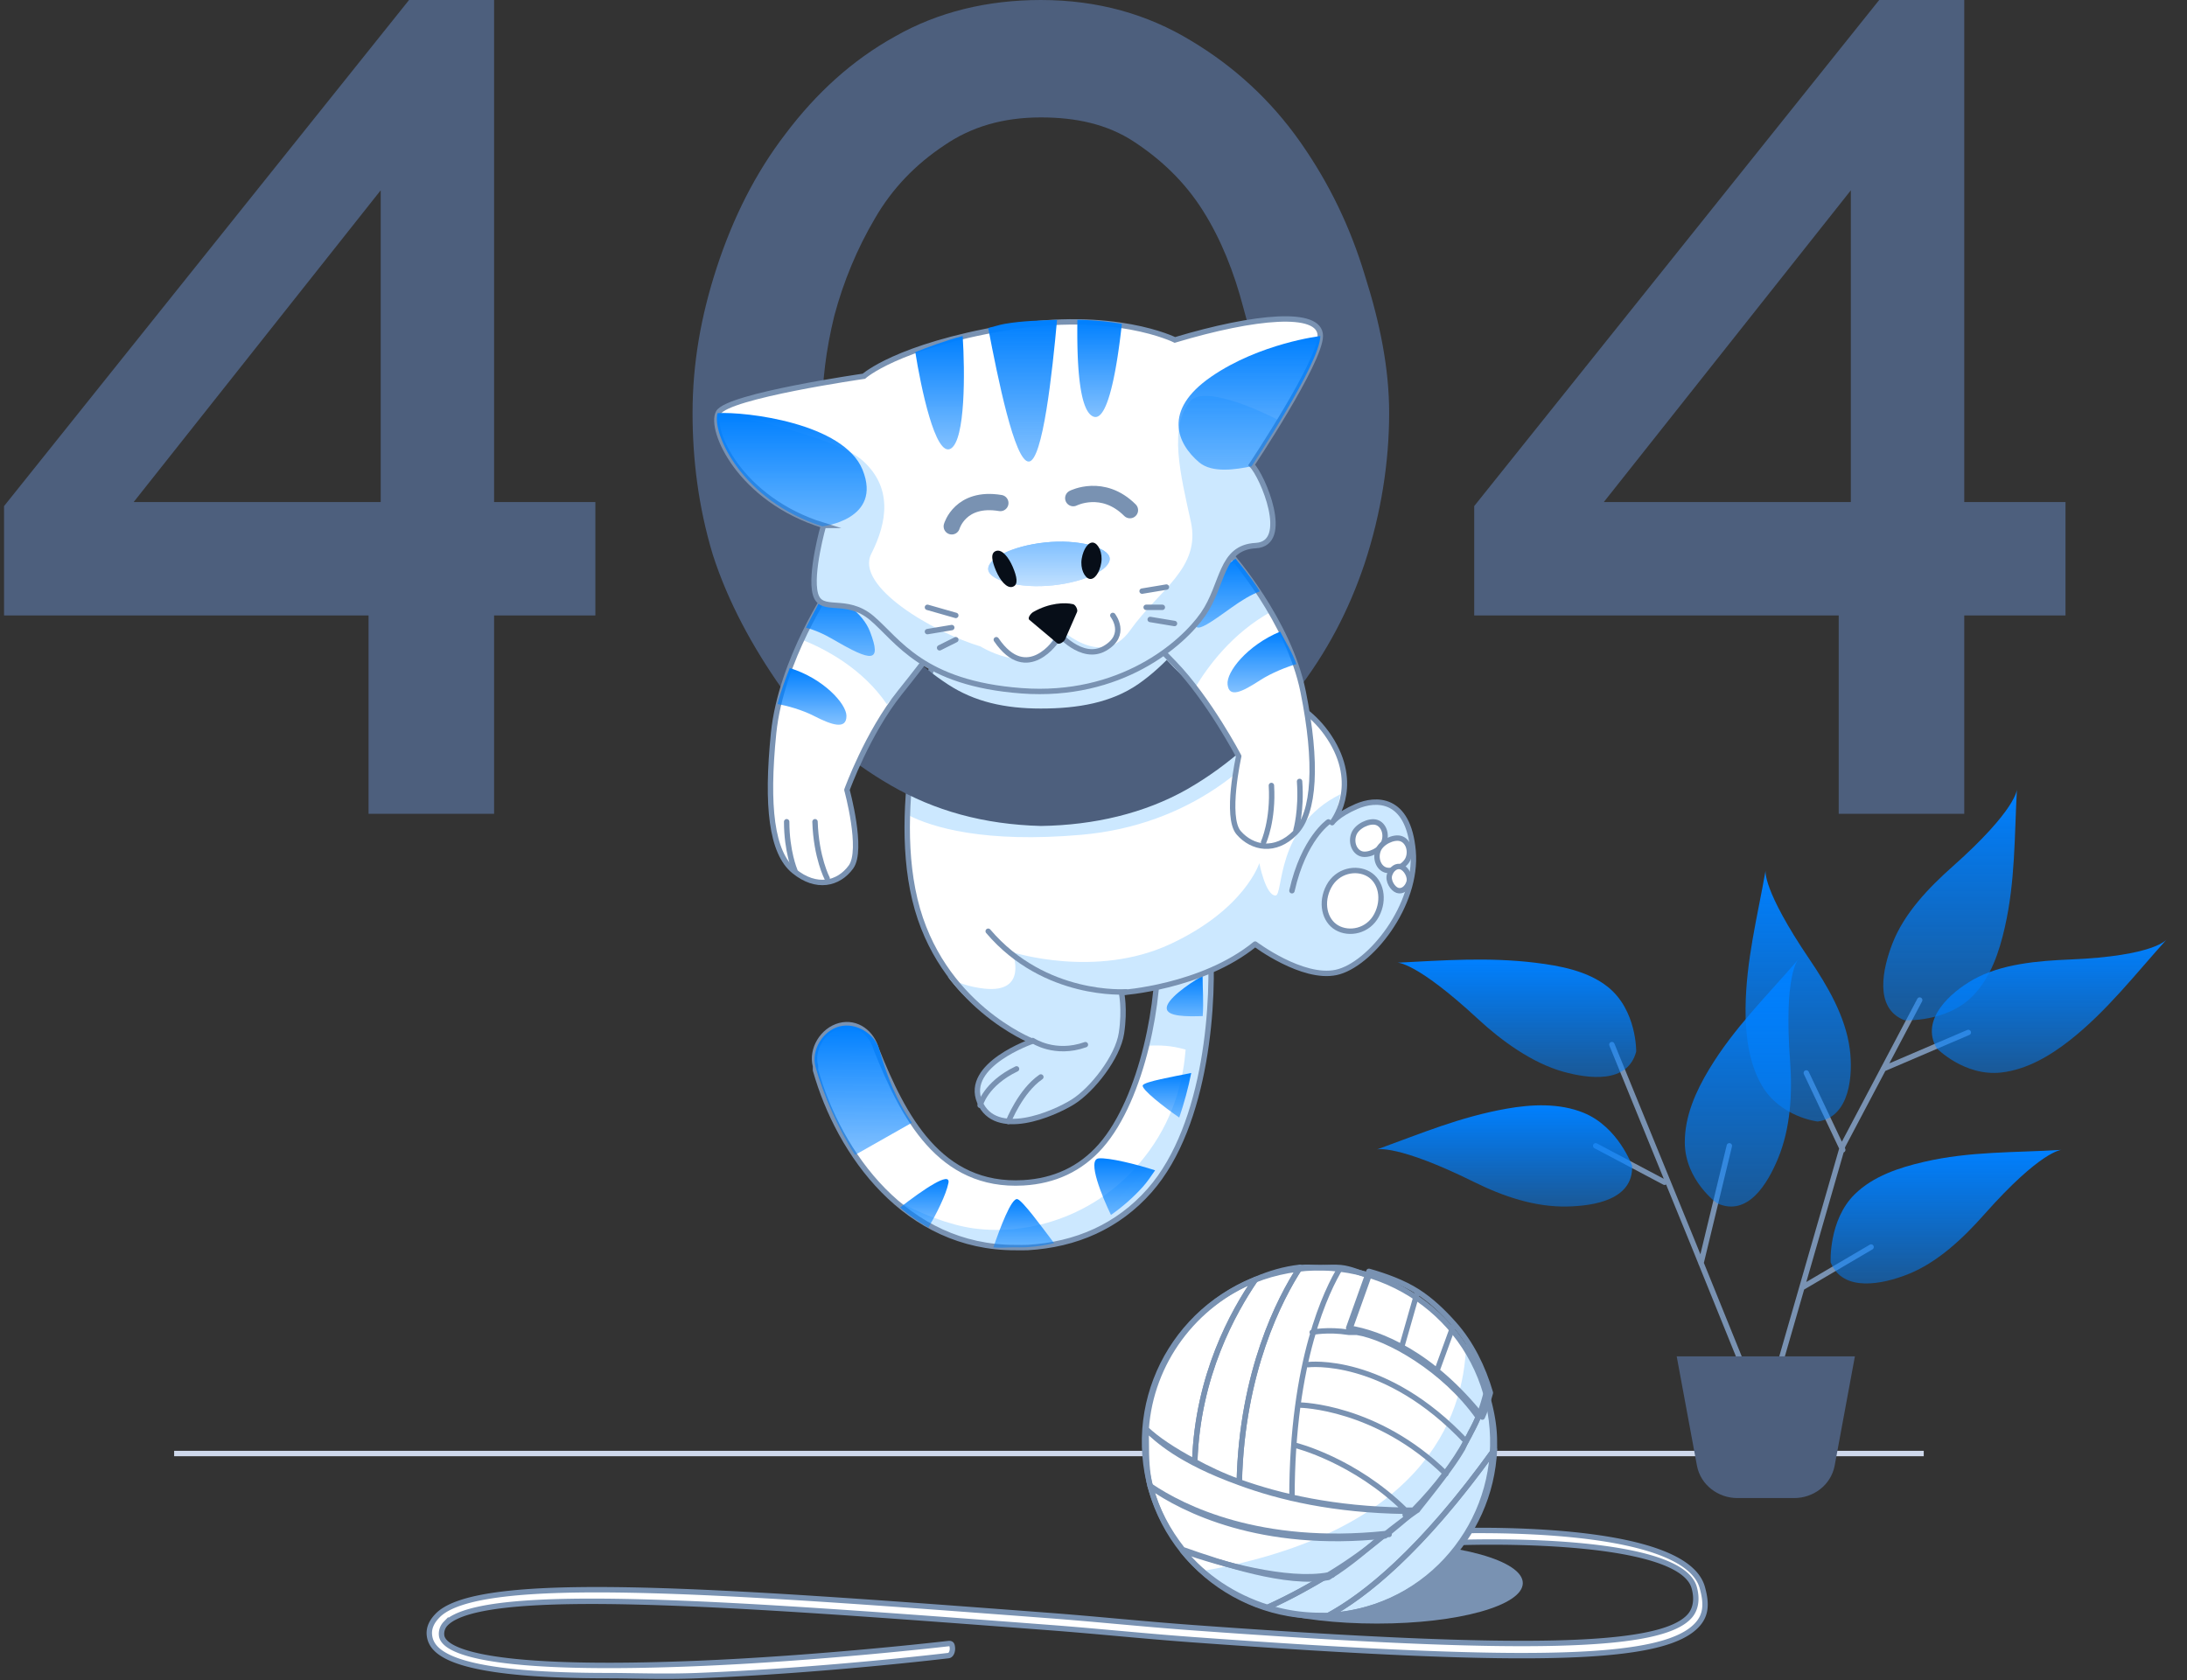 <?xml version="1.0" encoding="UTF-8"?>
<svg xmlns="http://www.w3.org/2000/svg" width="540" height="415" fill="none">
  <rect width="100%" height="100%" fill="#333333" stroke="none"/>
  <style>
  @keyframes a-1 {
    0%,100% {
      d: path("M452.012 311.78s-.555-10.483 5.998-16.866c4.547-4.431 10.854-6.511 16.997-7.938 11.427-2.665 22.348-2.251 33.993-2.976 0 0-5.066.162-18.996 15.874-5.127 5.787-11.487 11.924-18.996 14.882-6.034 2.373-15.949 4.588-18.996-2.976Z");
    }
    50% {
      d: path("M455.965 310.314s1.37-10.408 8.98-15.486c5.28-3.525 11.861-4.418 18.161-4.698 11.721-.532 22.383 1.87 33.964 3.286 0 0-5.01-.767-21.577 12.135-6.098 4.753-13.472 9.625-21.395 11.161-6.366 1.23-16.519 1.596-18.133-6.398Z");
    }
  }
  @keyframes a-2 {
    0%,100% {
      d: path("M478.209 258.915s6.855 7.014 15.942 5.981c6.315-.724 12.061-4.138 16.937-7.975 9.087-7.15 16.241-16.405 23.912-24.921 0 0-2.872 4.117-23.912 4.984-7.742.321-16.978 1.053-23.912 4.985-5.566 3.159-13.153 9.843-8.967 16.946Z");
    }
    50% {
      d: path("M480.141 259.948s7.809 5.934 16.646 3.58c6.141-1.642 11.324-5.861 15.586-10.371 7.94-8.405 13.66-18.608 20.001-28.157 0 0-2.238 4.494-22.923 8.435-7.612 1.452-16.641 3.53-22.923 8.435-5.043 3.942-11.569 11.666-6.387 18.078Z");
    }
  }
  @keyframes a-3 {
    0%,100% {
      d: path("M470.254 251.987s10.442.584 16.846-5.999c4.45-4.573 6.542-10.871 7.927-16.996C497.608 217.584 497.384 206.6 498 195c0 0-.089 4.976-15.855 18.996-5.812 5.162-11.952 11.498-14.864 18.995-2.344 6.029-4.721 16.047 2.973 18.996Z");
    }
    50% {
      d: path("M472.539 252.383s10.348-1.515 15.307-9.245c3.447-5.37 4.237-11.959 4.37-18.238.248-11.693-2.166-22.411-3.882-33.9 0 0 .908 4.894-11.738 21.781-4.662 6.22-9.412 13.656-10.767 21.584-1.091 6.376-1.418 16.667 6.71 18.018Z");
    }
  }
  @keyframes a-4 {
    0%,100% {
      d: path("M448.81 277s-9.251-1.039-13.849-9c-3.197-5.533-4.027-12.694-3.957-19 .116-11.743 2.919-22.535 4.946-34 0 0-.945 4.543 10.881 22 4.355 6.427 8.815 13.978 9.892 22 .869 6.439.067 16.949-7.913 18Z");
    }
    50% {
      d: path("M445.575 274.066s-8.961-2.523-12.209-11.124c-2.259-5.978-1.918-13.178-.828-19.39 2.016-11.569 6.529-21.765 10.386-32.75 0 0-1.668 4.329 7.175 23.471 3.257 7.048 6.435 15.221 6.199 23.312-.185 6.494-2.678 16.736-10.723 16.481Z");
    }
  }
  @keyframes a-5 {
    0%,100% {
      d: path("M424 297.214s-7.964-5.67-8-15.054c-.024-6.516 2.731-12.633 6-18.064 6.084-10.116 14.371-18.261 22-27.096 0 0-3.605 3.551-2 25.089.587 7.932.126 16.556-3 24.086-2.515 6.052-7.383 14.443-15 11.039Z");
    }
    50% {
      d: path("M425.142 294.741s-8.813-4.23-10.448-13.47c-1.133-6.417.538-12.915 2.835-18.823 4.271-11.005 11.05-20.442 17.062-30.448 0 0-2.947 4.113 2.303 25.063 1.93 7.716 2.945 16.293 1.148 24.245-1.447 6.392-4.815 15.49-12.9 13.433Z");
    }
  }
  @keyframes a-6 {
    0%,100% {
      d: path("M404 259.714s.172-10.217-7-15.957c-4.989-3.982-11.819-5.23-18-5.984-11.516-1.399-22.496-.586-34 0 0 0 4.486-.41 20 13.963 5.716 5.297 13.291 10.812 21 12.965 6.193 1.721 15.899 3.036 18-4.987Z");
    }
    50% {
      d: path("M402.85 260.767s2.535-9.899-3.111-17.144c-3.93-5.029-10.285-7.827-16.124-9.992-10.878-4.03-21.748-5.783-33.074-7.879 0 0 4.459.641 16.22 18.217 4.333 6.477 10.423 13.598 17.424 17.478 5.626 3.11 14.763 6.639 18.665-.68Z");
    }
  }
  @keyframes a-7 {
    0%,100% {
      d: path("M402.993 287.925s-3.423-9.61-11.998-13.087c-5.957-2.427-12.825-2.105-18.998-1.007-11.506 2.037-21.08 6.103-31.997 10.067 0 0 4.89-1.4 23.997 8.053 7.038 3.489 14.939 6.223 22.998 6.04 6.461-.146 16.299-1.601 15.998-10.066Z");
    }
    50% {
      d: path("M400.737 282.539s-5.51-8.586-14.65-10.031c-6.351-1.017-12.968.852-18.733 3.319-10.745 4.588-19.151 10.715-28.887 17.047 0 0 4.445-2.471 25.197 2.413 7.645 1.805 15.96 2.68 23.768.678 6.26-1.605 15.513-5.248 13.305-13.426Z");
    }
  }
  @keyframes a-8 {
    0%,100% {
      d: path("M250.748 308.133c-26.984.09-43.562-23.117-49.386-43.814l-.004-1c-1.116-4.158 1.771-8.915 5.996-10.015 4.226-1.087 7.948 1.808 9.064 5.967l1.009.996c4.438 15.753 16.185 32.969 35.277 31.867 7.62-.442 14.077-3.401 19.063-9.059 10.441-11.854 14.987-37.05 13.901-50.022-.29-3.434 2.518-6.731 6.006-7.017 3.513-.286 6.764 2.54 7.055 5.974 1.211 14.427-.49 45.692-14.867 62.02-7.81 8.863-18.179 13.398-30.1 14.093-.884.051-2.154.007-3.014.01Z");
    }
    50% {
      d: path("M268.298 316.216c-26.321 5.945-47.541-13.109-57.72-32.048l-.22-.975c-1.993-3.818-.207-9.088 3.679-11.078 3.888-1.979 8.15.039 10.143 3.856l1.2.754c7.753 14.413 22.956 28.668 41.354 23.448 7.342-2.086 13.004-6.376 16.642-12.981 7.619-13.838 6.586-39.42 2.71-51.848-1.029-3.289.996-7.116 4.34-8.153 3.367-1.042 7.154 1.011 8.182 4.3 4.315 13.82 9.442 44.709-1.047 63.768-5.7 10.348-14.837 17.025-26.323 20.292-.852.242-2.101.475-2.94.665Z");
    }
  }
  @keyframes a-9 {
    0%,100% {
      d: path("M250.748 308.133c-26.984.09-43.562-23.117-49.386-43.814l-.004-1c-1.116-4.158 1.771-8.915 5.996-10.015 4.226-1.087 7.948 1.808 9.064 5.967 6.56 16.353 15.534 34.06 36.286 32.863 7.62-.442 14.077-3.401 19.063-9.059 10.441-11.854 14.987-37.05 13.901-50.022-.29-3.434 2.518-6.731 6.006-7.017 3.513-.286 6.764 2.54 7.055 5.974 1.211 14.427-.49 45.692-14.867 62.02-7.81 8.863-18.179 13.398-30.1 14.093-.884.051-2.154.007-3.014.01Z");
    }
    50% {
      d: path("M268.298 316.216c-26.321 5.945-47.541-13.109-57.72-32.048l-.22-.975c-1.993-3.818-.207-9.088 3.679-11.078 3.888-1.979 8.15.039 10.143 3.856 9.952 14.539 22.557 29.876 42.554 24.202 7.342-2.086 13.004-6.376 16.642-12.981 7.619-13.838 6.586-39.42 2.71-51.848-1.029-3.289.996-7.116 4.34-8.153 3.367-1.042 7.154 1.011 8.182 4.3 4.315 13.82 9.442 44.709-1.047 63.768-5.7 10.348-14.837 17.025-26.323 20.292-.852.242-2.101.475-2.94.665Z");
    }
  }
  @keyframes a-10 {
    0%,100% {
      d: path("M217.186 259.441c-1.091-4.088-5.784-6.994-9.925-5.925-4.129 1.081-7.001 5.862-5.91 9.95 1.893 6.758 5.604 15.373 9.758 21.796l14.061-7.974c-3.807-5.403-6.318-11.897-7.984-17.847Z");
    }
    50% {
      d: path("M224.966 275.971c-1.953-3.754-7.165-5.572-10.975-3.629-3.796 1.951-5.562 7.242-3.609 10.995 3.316 6.187 8.808 13.79 14.257 19.158l11.995-10.836c-4.889-4.448-8.75-10.241-11.668-15.688Z");
    }
  }
  @keyframes a-11 {
    0%,100% {
      d: path("M234.182 292.175c.594-3.024-6.268 1.648-11.942 6.059 2.119 1.88 4.587 3.545 6.995 4.992 2.02-3.51 4.365-8.125 4.947-11.051Z");
    }
    50% {
      d: path("M248.663 304.234c-.077-3.081-5.761 2.97-10.342 8.507 2.477 1.376 5.247 2.465 7.912 3.355 1.21-3.865 2.497-8.879 2.43-11.862Z");
    }
  }
  @keyframes a-12 {
    0%,100% {
      d: path("M250.273 308.07c.842-.003 2.134.041 3-.01 2.586-.155 4.589-.447 6.996-1.014-3.29-4.365-7.729-10.424-9.036-10.869-1.485-.506-4.397 7.382-5.96 11.91 1.602.189 3.303-.011 5-.017Z");
    }
    50% {
      d: path("M267.821 316.257c.821-.186 2.092-.423 2.926-.661 2.491-.713 4.383-1.433 6.609-2.509-4.159-3.547-9.808-8.497-11.18-8.648-1.559-.171-2.689 8.161-3.233 12.92 1.606-.164 3.222-.728 4.878-1.102Z");
    }
  }
  @keyframes a-13 {
    0%,100% {
      d: path("M282.24 293.059c1.081-1.211 2.032-2.643 2.97-4.004-4.513-1.483-11.425-3.179-13.929-2.95-2.968.277.928 9.589 3.029 13.971 2.713-1.89 5.614-4.408 7.93-7.017Z");
    }
    50% {
      d: path("M295.767 294.664c.792-1.417 1.409-3.021 2.029-4.554-4.727-.467-11.842-.622-14.237.145-2.837.915 2.988 9.159 5.99 12.98 2.238-2.434 4.523-5.522 6.218-8.571Z");
    }
  }
  @keyframes a-14 {
    0%,100% {
      d: path("M282.166 268.05c-.459.914 5.183 5.336 9.007 7.97 1.202-3.575 2.229-7.287 2.956-11.01-4.621.94-11.503 2.137-11.963 3.04Z");
    }
    50% {
      d: path("M290.265 270.267c-.25.992 6.218 4.084 10.522 5.825.398-3.75.594-7.597.496-11.39-4.307 1.921-10.765 4.584-11.018 5.565Z");
    }
  }
  @keyframes a-15 {
    0%,100% {
      d: path("M296.971 250.962c.245-3.498-.035-6.882-.033-9.962-4.007 2.345-8.869 5.889-8.862 7.999.007 2.111 4.974 2.087 8.895 1.963Z");
    }
    50% {
      d: path("M301.007 250.373c-.52-3.468-1.527-6.71-2.195-9.717-3.402 3.159-7.379 7.674-6.914 9.732.465 2.059 5.309.957 9.109-.015Z");
    }
  }
  @keyframes a-16 {
    0%,100% {
      d: path("M291.627 226.257c-3.481.285-6.322 3.582-6.033 7.016.529 6.333.258 15.671-1.935 24.995 2.732-.141 5.553-.057 9.087.969-.487 6.371-2.345 15.835-9 25.018-11.686 16.131-29.633 21.01-43.337 19.135-6.12-.838-13.277-3.707-19.2-6.932 7.834 7.19 18.121 11.934 30.319 11.893.858-.003 1.136.044 2.019-.007 11.906-.695 22.439-5.229 30.232-14.094 14.344-16.33 16.141-47.59 14.933-62.02-.29-3.434-3.58-6.26-7.085-5.973Z");
    }
    50% {
      d: path("M290.427 227.417c-3.336 1.035-5.394 4.869-4.365 8.159 1.891 6.066 3.654 15.241 3.537 24.818 2.636-.73 5.408-1.261 9.08-1.026.909 6.325 1.149 15.966-3.354 26.375-7.905 18.283-24.364 26.942-38.149 28.087-6.156.511-13.765-.737-20.247-2.599 9.209 5.319 20.279 7.716 32.178 5.028.837-.189 1.119-.204 1.969-.445 11.471-3.264 20.769-9.976 26.451-20.321 10.458-19.055 5.425-49.96 1.113-63.783-1.028-3.29-4.854-5.333-8.213-4.293Z");
    }
  }
  @keyframes a-17 {
    0%,100% {
      d: path("M205.093 145s-12.241 17.966-14.079 36.066c-1.838 18.099-.498 29.527 5.028 34.061 5.527 4.522 11.008 3.217 14.079-1.001 3.072-4.219-1.005-19.035-1.005-19.035s5.092-14.091 13.073-24.043c7.981-9.953 9.051-12.022 9.051-12.022S217.367 144.091 205.093 145Z");
    }
    50% {
      d: path("M205.511 149.637s-8.07 20.186-5.953 38.256c2.116 18.069 5.894 28.937 12.269 32.17 6.373 3.221 11.443.762 13.53-4.02 2.088-4.783-5.095-18.368-5.095-18.368s1.928-14.858 7.569-26.3c5.642-11.443 6.24-13.694 6.24-13.694s-16.773-11.584-28.56-8.044Z");
    }
  }
  @keyframes a-18 {
    0%,100% {
      d: path("M205 145s-3.317 5.394-7 12.982c6.045 2.425 15.04 7.232 21 15.978.727-1.049 2.225-2.006 3-2.995 7.838-9.905 9-11.984 9-11.984S217.054 144.095 205 145Z");
    }
    50% {
      d: path("M205.42 149.657s-2.073 5.983-4.029 14.188c6.426 1.061 16.247 3.811 23.956 11.063.483-1.182 1.739-2.44 2.282-3.573 5.513-11.365 6.198-13.646 6.198-13.646s-16.833-11.52-28.407-8.032Z");
    }
  }
  @keyframes a-19 {
    0%,100% {
      d: path("M203.947 146c-1.044 1.576-2.74 4.753-4.947 9.035 2.207.577 4.359 1.508 6.925 3.012 9.248 5.388 11.891 5.773 8.904-2.008-1.859-4.847-7.044-7.922-10.882-10.039Z");
    }
    50% {
      d: path("M204.608 150.861c-.679 1.764-1.648 5.233-2.878 9.89 2.28.087 4.582.531 7.413 1.444 10.193 3.263 12.857 3.068 8.259-3.884-2.862-4.331-8.59-6.213-12.794-7.45Z");
    }
  }
  @keyframes a-20 {
    0%,100% {
      d: path("M209 176.837c0-3.005-5.709-9.291-14-11.837-1.074 2.718-2.284 5.93-3 8.878 2.243.413 5.97 1.399 9 2.959 4.45 2.282 8 3.429 8 0Z");
    }
    50% {
      d: path("M216.205 179.877c-.65-2.934-7.582-7.837-16.227-8.532-.461 2.886-.949 6.283-1.011 9.316 2.279-.081 6.131.076 9.427.945 4.838 1.267 8.552 1.62 7.811-1.729Z");
    }
  }
  @keyframes a-21 {
    0%,100% {
      d: path("M205.093 145s-12.241 17.966-14.079 36.066c-1.838 18.099-.498 29.527 5.028 34.061 5.527 4.522 11.008 3.217 14.079-1.001 3.072-4.219-1.005-19.035-1.005-19.035s5.092-14.091 13.073-24.043c7.981-9.953 9.051-12.022 9.051-12.022S217.367 144.091 205.093 145v0Z");
    }
    50% {
      d: path("M205.511 149.637s-8.07 20.186-5.953 38.256c2.116 18.069 5.894 28.937 12.269 32.17 6.373 3.221 11.443.762 13.53-4.02 2.088-4.783-5.095-18.368-5.095-18.368s1.928-14.858 7.569-26.3c5.642-11.443 6.24-13.694 6.24-13.694s-16.773-11.584-28.56-8.044v0Z");
    }
  }
  @keyframes a-22 {
    0%,100% {
      d: path("M196.24 214.96s-2-4.682-2-12M204.24 216.96s-2.726-5.172-3-14");
    }
    50% {
      d: path("M211.984 219.857s-2.965-4.139-4.546-11.284M220.227 220.082s-3.779-4.461-5.954-13.021");
    }
  }
  @keyframes a-23 {
    0%,100% {
      d: path("M303.867 137s14.379 16.347 17.9 33.849c3.521 17.503 2.893 29.908-1.989 34.845-4.881 4.938-10.568 3.844-13.922 0-3.366-3.831 0-18.915 0-18.915s-7.271-13.927-15.911-22.899c-8.641-8.971-9.945-9.955-9.945-9.955s11.956-16.651 23.867-16.925Z");
    }
    50% {
      d: path("M304.914 139.742s11.638 18.4 12.371 36.238c.733 17.838-1.833 29.991-7.428 34.102-5.595 4.111-11.04 2.138-13.75-2.183-2.723-4.312 2.966-18.682 2.966-18.682s-4.997-14.894-12.124-25.11c-7.127-10.215-8.26-11.392-8.26-11.392s14.418-14.57 26.225-12.973Z");
    }
  }
  @keyframes a-24 {
    0%,100% {
      d: path("M305.06 138c1.215 1.483 3.378 3.97 6.028 8.053-2.164.802-4.59 2.264-7.033 4.027-8.801 6.331-10.275 7.124-8.038-1.007 1.398-5.056 5.384-8.557 9.043-11.073Z");
    }
    50% {
      d: path("M305.935 140.917c.968 1.655 2.714 4.45 4.691 8.899-2.263.453-4.888 1.516-7.577 2.874-9.685 4.873-11.265 5.425-7.781-2.255 2.174-4.774 6.659-7.607 10.667-9.518Z");
    }
  }
  @keyframes a-25 {
    0%,100% {
      d: path("M303.102 169.04c-.317-3.073 4.826-9.649 12.989-13.04 1.375 2.673 2.975 5.081 3.997 8.025-2.226.636-6.073 2.116-8.993 4.012-4.282 2.767-7.64 4.512-7.993 1.003Z");
    }
    50% {
      d: path("M299.134 171.266c.17-3.085 6.28-8.772 14.874-10.842.938 2.856 2.141 5.485 2.689 8.552-2.299.279-6.33 1.138-9.511 2.553-4.663 2.061-8.253 3.258-8.052-.263Z");
    }
  }
  @keyframes a-26 {
    0%,100% {
      d: path("M304 137c-12.08.28-24 17-24 17s1.237 1.837 10 11c1.634 1.704 3.548 3.09 5 5 3.062-5.147 9.147-13.622 19-19-4.866-8.518-10-14-10-14Z");
    }
    50% {
      d: path("M305.046 139.763c-11.975-1.617-26.369 13.027-26.369 13.027s.933 2.008 8.151 12.432c1.347 1.938 3.019 3.607 4.154 5.722 3.832-4.603 11.171-12.019 21.745-15.786-3.47-9.175-7.681-15.395-7.681-15.395Z");
    }
  }
  @keyframes a-27 {
    0%,100% {
      d: path("M303.867 137s14.379 16.347 17.9 33.849c3.521 17.503 2.893 29.908-1.989 34.845-4.881 4.938-10.568 3.844-13.922 0-3.366-3.831 0-18.915 0-18.915s-7.271-13.927-15.911-22.899c-8.641-8.971-9.945-9.955-9.945-9.955s11.956-16.651 23.867-16.925v0Z");
    }
    50% {
      d: path("M304.914 139.742s11.638 18.4 12.371 36.238c.733 17.838-1.833 29.991-7.428 34.102-5.595 4.111-11.04 2.138-13.75-2.183-2.723-4.312 2.966-18.682 2.966-18.682s-4.997-14.894-12.124-25.11c-7.127-10.215-8.26-11.392-8.26-11.392s14.418-14.57 26.225-12.973v0Z");
    }
  }
  @keyframes a-28 {
    0%,100% {
      d: path("M320 205s1.405-4.802.884-12M312 208s2.442-5.343 1.929-14");
    }
    50% {
      d: path("M310.185 209.431s2.141-4.523 2.755-11.713M301.814 211.139s3.249-4.894 4.1-13.524");
    }
  }



  .a {animation: 4s ease-out 0s infinite normal;}

  .a--1 {animation-name: a-1;}
  .a--2 {animation-name: a-2;}
  .a--3 {animation-name: a-3;}
  .a--4 {animation-name: a-4;}
  .a--5 {animation-name: a-5;}
  .a--6 {animation-name: a-6;}
  .a--7 {animation-name: a-7;}
  .a--8 {animation-name: a-8;}
  .a--9 {animation-name: a-9;}
  .a--10 {animation-name: a-10;}
  .a--11 {animation-name: a-11;}
  .a--12 {animation-name: a-12;}
  .a--13 {animation-name: a-13;}
  .a--14 {animation-name: a-14;}
  .a--15 {animation-name: a-15;}
  .a--16 {animation-name: a-16;}
  .a--17 {animation-name: a-17;}
  .a--18 {animation-name: a-18;}
  .a--19 {animation-name: a-19;}
  .a--20 {animation-name: a-20;}
  .a--21 {animation-name: a-21;}
  .a--22 {animation-name: a-22;}
  .a--23 {animation-name: a-23;}
  .a--24 {animation-name: a-24;}
  .a--25 {animation-name: a-25;}
  .a--26 {animation-name: a-26;}
  .a--27 {animation-name: a-27;}
  .a--28 {animation-name: a-28;}
</style>
  <path stroke="#CED8EB" stroke-miterlimit="10" stroke-width="1.335" d="M55 359H43M475 359H43"></path>
  <path fill="#7992B2" d="M340 401c20.158 0 36-4.477 36-10s-15.842-10-36-10-37 4.477-37 10 16.842 10 37 10Z"></path>
  <path fill="#fff" d="M150.08 413.858c-38.074 0-43.485-5.531-44.039-9.89-.241-1.89.605-3.516 2.002-4.945 10.259-10.562 69.314-6.191 151.135 0 11.415.862 22.929 2.081 35.031 2.967 82.663 6.025 116.27 5.184 123.11-2.967 1.397-1.666 1.783-4.124 1.001-6.924-3.276-11.766-47.465-11.824-64.058-10.879-.782.035-.952-.209-1-.989-.049-.768.206-1.931 1-1.978 6.346-.366 61.592-2.22 66.059 13.846 1.036 3.71 1.022 6.492-1.001 8.902-7.718 9.191-39.221 10.205-125.111 3.956-12.102-.886-23.616-2.105-35.031-2.967-77.98-5.895-139.802-10.594-149.134-.989a3.62 3.62 0 0 0-1.001 2.967c.35 2.776 6.594 9.097 62.056 6.923 30.982-1.217 62.743-4.91 63.056-4.945.783-.083.917.221 1.001.989.084.768-.218 1.895-1.001 1.978-.313.035-30.977 3.728-62.055 4.945-8.056.319-15.807 0-22.02 0Z"></path>
  <path stroke="#7992B2" stroke-miterlimit="10" stroke-width="1.335" d="M150.08 413.858c-38.074 0-43.485-5.531-44.039-9.89-.241-1.89.605-3.516 2.002-4.945 10.259-10.562 69.314-6.191 151.135 0 11.415.862 22.929 2.081 35.031 2.967 82.663 6.025 116.27 5.184 123.11-2.967 1.397-1.666 1.783-4.124 1.001-6.924-3.276-11.766-47.465-11.824-64.058-10.879-.782.035-.952-.209-1-.989-.049-.768.206-1.931 1-1.978 6.346-.366 61.592-2.22 66.059 13.846 1.036 3.71 1.022 6.492-1.001 8.902-7.718 9.191-39.221 10.205-125.111 3.956-12.102-.886-23.616-2.105-35.031-2.967-77.98-5.895-139.802-10.594-149.134-.989a3.62 3.62 0 0 0-1.001 2.967c.35 2.776 6.594 9.097 62.056 6.923 30.982-1.217 62.743-4.91 63.056-4.945.783-.083.917.221 1.001.989.084.768-.218 1.895-1.001 1.978-.313.035-30.977 3.728-62.055 4.945-8.056.319-15.807 0-22.02 0Z"></path>
  <path fill="#fff" d="M335.314 398.029c23.13-5.382 37.531-28.5 32.164-51.634-5.366-23.134-28.467-37.524-51.597-32.141-23.13 5.382-37.531 28.5-32.164 51.634 5.366 23.134 28.467 37.524 51.597 32.141Z"></path>
  <path fill="#fff" d="M335.341 398.036c23.132-5.376 37.528-28.487 32.155-51.619-5.373-23.132-28.48-37.527-51.612-32.151-23.132 5.376-37.528 28.487-32.155 51.619 5.373 23.132 28.481 37.527 51.612 32.151Z"></path>
  <path fill="#CCE8FF" d="M326 399c23.72 0 43-19.326 43-43 0-8.952-2.297-17.118-7-24-.48 18.659-11.285 46.509-65 56 7.643 7.002 17.806 11 29 11Z"></path>
  <path stroke="#7992B2" stroke-linecap="round" stroke-linejoin="round" stroke-width="1.335" d="M347 373c-12.577-12.381-27-15.979-27-15.979s14.423 3.586 27 15.979Zm0 0h2c5.942-6.016 10.155-11.9 13-16.977M347 373v0c-17.622-.265-30.945-3.393-41-6.991.646-27.216 9.955-45.252 15-52.929 1.59-.18 3.362 0 5 0 1.459 0 3.577-.144 5 0m31 42.943c-20.049-21.345-39-18.975-39-18.975m39 18.975c1.1-1.986 2.247-4.272 3-5.992-8.297-11.768-22.241-19.745-30-20.972h-2m0 0c-5.189-.818-9 0-9 0s3.799-.818 9 0Zm0 0 5-13.981c-2.379-.686-4.465-1.745-7-1.998m0 0c-3.3 5.379-12 22.849-12 56.924 0-34.087 8.7-51.557 12-56.924Zm26 50.932c-17.06-16.725-36-16.977-36-16.977"></path>
  <path stroke="#7992B2" stroke-linecap="round" stroke-linejoin="round" stroke-width="1.335" d="M306 366c.639-27.197 10.004-45.317 15-53-3.99.457-7.424 1.497-11 3-5.411 7.996-14.301 23.67-15 45 3.066 1.683 6.844 3.497 11 5Z"></path>
  <path stroke="#7992B2" stroke-linecap="round" stroke-linejoin="round" stroke-width="1.335" d="M310 316c-15.038 6.08-25.853 20.352-27 37 2.673 2.441 6.605 5.14 12 8 .72-21.219 9.422-37.029 15-45ZM359 327c4.227 4.742 7.171 10.746 9 17-.533 1.79-.91 3.544-2 6v0c-12.462-15.617-25.14-20.766-33-22l5-14c4.093 1.161 8.488 2.762 12 5m9 8-4 11m4-11c-2.664-2.988-5.609-5.835-9-8m0 0-4 14"></path>
  <path stroke="#7992B2" stroke-linecap="round" stroke-linejoin="round" stroke-width="1.335" d="M364.99 349.998c1.079-2.429 1.472-4.227 2-5.998 1.115 3.818 1.999 7.807 1.999 11.997 0 .622.024 1.377 0 1.999v0c-18.127 25.35-32.312 36.272-40.992 40.988-.707.036-1.28 0-1.999 0-4.52 0-8.91-.707-12.998-1.999 5.611-2.574 10.465-5.245 14.997-7.998m36.993-38.989c.012.012-.012-.012 0 0m0 0c-.755 1.712-.897 2.024-2 3.999.06.072-1.071 1.928-.999 2-.06-.072-.928 2.071-1 1.999-2.854 5.063-11.13 14.996-10.998 14.996-.144 0-5.529 3.939-7.999 5.998m0 0h1m-1 0a113.291 113.291 0 0 1-13.997 9.997m0 0c.108-.024.904.012 1 0-.096.024-.892-.012-1 0Z"></path>
  <path stroke="#7992B2" stroke-linecap="round" stroke-linejoin="round" stroke-width="1.335" d="M369 358c-18.217 25.351-32.277 36.286-41 41 22.241-1.089 40.048-18.879 41-41ZM292 383c5.282 6.498 12.734 11.436 21 14 5.631-2.54 10.452-5.271 15-8-10.275 1.867-26.35-2.68-36-6Z"></path>
  <path stroke="#7992B2" stroke-linecap="round" stroke-linejoin="round" stroke-width="1.335" d="M328 389.601c5.447-3.347 9.918-7.377 14-10.809-30.862 3.19-49.908-6.294-58-11.792 1.544 5.897 4.337 11.082 8 15.722 9.613 3.408 25.777 8.788 36 6.879Z"></path>
  <path stroke="#7992B2" stroke-linecap="round" stroke-linejoin="round" stroke-width="1.335" d="M347.001 373.266c.764.012 1.235 0 1.999 0-2.018 2.109-4.537 3.946-6.997 6.08-30.789 3.275-49.903-6.527-57.977-12.16-.919-3.635-.999-7.213-.999-11.146 0-1.03-.06-2.035 0-3.04 2.615 2.531 8.312 7.888 22.99 13.173m40.984 7.093c.167.161-.167.84 0 1.013-.167-.173.167-.839 0-1.013Zm0 0c-17.592-.26-30.94-3.371-40.984-7.093m0 0s0-.012 0 0c0 0 0 .012 0 0Z"></path>
  <path stroke="#7992B2" stroke-linecap="round" stroke-linejoin="round" stroke-width="1.335" d="M335.314 398.029c23.13-5.382 37.531-28.5 32.164-51.634-5.366-23.134-28.467-37.524-51.597-32.141-23.13 5.382-37.531 28.5-32.164 51.634 5.366 23.134 28.467 37.524 51.597 32.141ZM435 349l-17-42-20-49M438 342l17-59 19-36M445 318l17-10M455 284l-9-19M465 264l21-9M420 312l7-29M411 292l-17-9"></path>
  <path fill="#4D5F7D" d="M443 370h-14c-4.801 0-9.104-3.256-10-8l-5-27h44l-5 27c-.896 4.744-5.199 8-10 8Z"></path>
  <path class="a a--7" fill="url(#a)" d="M402.993 287.925s-3.423-9.61-11.998-13.087c-5.957-2.427-12.825-2.105-18.998-1.007-11.506 2.037-21.08 6.103-31.997 10.067 0 0 4.89-1.4 23.997 8.053 7.038 3.489 14.939 6.223 22.998 6.04 6.461-.146 16.299-1.601 15.998-10.066Z"></path>
  <path class="a a--6" fill="url(#b)" d="M404 259.714s.172-10.217-7-15.957c-4.989-3.982-11.819-5.23-18-5.984-11.516-1.399-22.496-.586-34 0 0 0 4.486-.41 20 13.963 5.716 5.297 13.291 10.812 21 12.965 6.193 1.721 15.899 3.036 18-4.987Z"></path>
  <path class="a a--5" fill="url(#c)" d="M424 297.214s-7.964-5.67-8-15.054c-.024-6.516 2.731-12.633 6-18.064 6.084-10.116 14.371-18.261 22-27.096 0 0-3.605 3.551-2 25.089.587 7.932.126 16.556-3 24.086-2.515 6.052-7.383 14.443-15 11.039Z"></path>
  <path class="a a--1" fill="url(#d)" d="M452.012 311.78s-.555-10.483 5.998-16.866c4.547-4.431 10.854-6.511 16.997-7.938 11.427-2.665 22.348-2.251 33.993-2.976 0 0-5.066.162-18.996 15.874-5.127 5.787-11.487 11.924-18.996 14.882-6.034 2.373-15.949 4.588-18.996-2.976Z"></path>
  <path class="a a--4" fill="url(#e)" d="M448.81 277s-9.251-1.039-13.849-9c-3.197-5.533-4.027-12.694-3.957-19 .116-11.743 2.919-22.535 4.946-34 0 0-.945 4.543 10.881 22 4.355 6.427 8.815 13.978 9.892 22 .869 6.439.067 16.949-7.913 18Z"></path>
  <path class="a a--2" fill="url(#f)" d="M478.209 258.915s6.855 7.014 15.942 5.981c6.315-.724 12.061-4.138 16.937-7.975 9.087-7.15 16.241-16.405 23.912-24.921 0 0-2.872 4.117-23.912 4.984-7.742.321-16.978 1.053-23.912 4.985-5.566 3.159-13.153 9.843-8.967 16.946Z"></path>
  <path class="a a--3" fill="url(#g)" d="M470.254 251.987s10.442.584 16.846-5.999c4.45-4.573 6.542-10.871 7.927-16.996C497.608 217.584 497.384 206.6 498 195c0 0-.089 4.976-15.855 18.996-5.812 5.162-11.952 11.498-14.864 18.995-2.344 6.029-4.721 16.047 2.973 18.996Z"></path>
  <path class="a a--8" fill="#fff" d="M250.748 308.133c-26.984.09-43.562-23.117-49.386-43.814l-.004-1c-1.116-4.158 1.771-8.915 5.996-10.015 4.226-1.087 7.948 1.808 9.064 5.967l1.009.996c4.438 15.753 16.185 32.969 35.277 31.867 7.62-.442 14.077-3.401 19.063-9.059 10.441-11.854 14.987-37.05 13.901-50.022-.29-3.434 2.518-6.731 6.006-7.017 3.513-.286 6.764 2.54 7.055 5.974 1.211 14.427-.49 45.692-14.867 62.02-7.81 8.863-18.179 13.398-30.1 14.093-.884.051-2.154.007-3.014.01Z"></path>
  <path class="a a--8" fill="#fff" d="M250.748 308.133c-26.984.09-43.562-23.117-49.386-43.814l-.004-1c-1.116-4.158 1.771-8.915 5.996-10.015 4.226-1.087 7.948 1.808 9.064 5.967l1.009.996c4.438 15.753 16.185 32.969 35.277 31.867 7.62-.442 14.077-3.401 19.063-9.059 10.441-11.854 14.987-37.05 13.901-50.022-.29-3.434 2.518-6.731 6.006-7.017 3.513-.286 6.764 2.54 7.055 5.974 1.211 14.427-.49 45.692-14.867 62.02-7.81 8.863-18.179 13.398-30.1 14.093-.884.051-2.154.007-3.014.01Z"></path>
  <path class="a a--16" fill="#CCE8FF" d="M291.627 226.257c-3.481.285-6.322 3.582-6.033 7.016.529 6.333.258 15.671-1.935 24.995 2.732-.141 5.553-.057 9.087.969-.487 6.371-2.345 15.835-9 25.018-11.686 16.131-29.633 21.01-43.337 19.135-6.12-.838-13.277-3.707-19.2-6.932 7.834 7.19 18.121 11.934 30.319 11.893.858-.003 1.136.044 2.019-.007 11.906-.695 22.439-5.229 30.232-14.094 14.344-16.33 16.141-47.59 14.933-62.02-.29-3.434-3.58-6.26-7.085-5.973Z"></path>
  <path class="a a--9" stroke="#7992B2" stroke-linecap="round" stroke-linejoin="round" stroke-width="1.335" d="M250.748 308.133c-26.984.09-43.562-23.117-49.386-43.814l-.004-1c-1.116-4.158 1.771-8.915 5.996-10.015 4.226-1.087 7.948 1.808 9.064 5.967 6.56 16.353 15.534 34.06 36.286 32.863 7.62-.442 14.077-3.401 19.063-9.059 10.441-11.854 14.987-37.05 13.901-50.022-.29-3.434 2.518-6.731 6.006-7.017 3.513-.286 6.764 2.54 7.055 5.974 1.211 14.427-.49 45.692-14.867 62.02-7.81 8.863-18.179 13.398-30.1 14.093-.884.051-2.154.007-3.014.01Z"></path>
  <path class="a a--10" fill="url(#h)" d="M217.186 259.441c-1.091-4.088-5.784-6.994-9.925-5.925-4.129 1.081-7.001 5.862-5.91 9.95 1.893 6.758 5.604 15.373 9.758 21.796l14.061-7.974c-3.807-5.403-6.318-11.897-7.984-17.847Z"></path>
  <path class="a a--11" fill="url(#i)" d="M234.182 292.175c.594-3.024-6.268 1.648-11.942 6.059 2.119 1.88 4.587 3.545 6.995 4.992 2.02-3.51 4.365-8.125 4.947-11.051Z"></path>
  <path class="a a--12" fill="url(#j)" d="M250.273 308.07c.842-.003 2.134.041 3-.01 2.586-.155 4.589-.447 6.996-1.014-3.29-4.365-7.729-10.424-9.036-10.869-1.485-.506-4.397 7.382-5.96 11.91 1.602.189 3.303-.011 5-.017Z"></path>
  <path class="a a--13" fill="url(#k)" d="M282.24 293.059c1.081-1.211 2.032-2.643 2.97-4.004-4.513-1.483-11.425-3.179-13.929-2.95-2.968.277.928 9.589 3.029 13.971 2.713-1.89 5.614-4.408 7.93-7.017Z"></path>
  <path class="a a--14" fill="url(#l)" d="M282.166 268.05c-.459.914 5.183 5.336 9.007 7.97 1.202-3.575 2.229-7.287 2.956-11.01-4.621.94-11.503 2.137-11.963 3.04Z"></path>
  <path class="a a--15" fill="url(#m)" d="M296.971 250.962c.245-3.498-.035-6.882-.033-9.962-4.007 2.345-8.869 5.889-8.862 7.999.007 2.111 4.974 2.087 8.895 1.963Z"></path>
  <path fill="#fff" d="M230.897 162.2s-11.266 33.821-5.001 59.979c6.265 26.159 29.005 34.989 29.005 34.989s-16.871 5.785-13.002 14.995c3.869 9.209 18.236 2.974 23.004 0 4.768-2.974 11.116-11.046 12.002-16.995.898-5.948 0-9.996 0-9.996s19.889-1.294 33.006-11.996c0 0 11.654 8.777 20.003 6.997 8.35-1.779 20.189-16.623 19.003-29.99-1.198-13.378-9.234-13.074-14.002-10.996-4.768 2.079-6.001 3.999-6.001 3.999s6.852-8.407 0-19.993c-6.852-11.587-19.003-12.996-19.003-12.996s-4.282-18.86-15.003-25.991c-10.733-7.131-48.809-14.699-64.011 17.994Z"></path>
  <path fill="#fff" d="M230.897 162.2s-11.266 33.821-5.001 59.979c6.265 26.159 29.005 34.989 29.005 34.989s-16.871 5.785-13.002 14.995c3.869 9.209 18.236 2.974 23.004 0 4.768-2.974 11.116-11.046 12.002-16.995.898-5.948 0-9.996 0-9.996s19.889-1.294 33.006-11.996c0 0 11.654 8.777 20.003 6.997 8.35-1.779 20.189-16.623 19.003-29.99-1.198-13.378-9.234-13.074-14.002-10.996-4.768 2.079-6.001 3.999-6.001 3.999s6.852-8.407 0-19.993c-6.852-11.587-19.003-12.996-19.003-12.996s-4.282-18.86-15.003-25.991c-10.733-7.131-48.809-14.699-64.011 17.994Z"></path>
  <path fill="#CCE8FF" d="M319.937 174.195c-8.439 14.022-26.021 29.637-52.965 31.99-23.701 2.078-36.843-1.762-42.972-4.999.826-20.042 6.995-38.987 6.995-38.987 15.19-32.691 53.233-25.125 63.958-17.994 10.725 7.13 14.99 25.991 14.99 25.991s4.691.834 9.994 3.999Zm14.99 24.992c-4.764 2.078-5.996 3.998-5.996 3.998s1.28-2.793 1.998-6.997c-16.1 7.99-13.978 24.992-15.989 24.992-2.454 0-3.997-7.998-3.997-7.998s-3.54 11.394-21.986 19.994c-18.446 8.599-38.974 1.999-38.974 1.999s4.077 10.227-6.996 8.997c-3.734-.418-6.887-1.518-8.994-2.999 8.942 11.837 20.987 15.995 20.987 15.995s-16.858 5.786-12.992 14.995c3.866 9.209 18.221 2.974 22.985 0 4.764-2.974 11.106-11.046 11.992-16.994.898-5.948 0-9.997 0-9.997s19.883-1.294 32.978-11.996c0 0 11.644 8.777 19.987 6.997 8.343-1.779 20.172-16.625 18.987-29.99-1.197-13.377-9.226-13.074-13.99-10.996Z"></path>
  <path stroke="#7992B2" stroke-linecap="round" stroke-linejoin="round" stroke-width="1.335" d="M278 244.966s-20.014 1.48-34-14.966"></path>
  <path stroke="#7992B2" stroke-linecap="round" stroke-linejoin="round" stroke-width="1.335" d="M230.897 162.2s-11.266 33.821-5.001 59.979c6.265 26.159 29.005 34.989 29.005 34.989s-16.871 5.785-13.002 14.995c3.869 9.209 18.236 2.974 23.004 0 4.768-2.974 11.116-11.046 12.002-16.995.898-5.948 0-9.996 0-9.996s19.889-1.294 33.006-11.996c0 0 11.654 8.777 20.003 6.997 8.35-1.779 20.189-16.623 19.003-29.99-1.198-13.378-9.234-13.074-14.002-10.996-4.768 2.079-6.001 3.999-6.001 3.999s6.852-8.407 0-19.993c-6.852-11.587-19.003-12.996-19.003-12.996s-4.282-18.86-15.003-25.991c-10.733-7.131-48.809-14.699-64.011 17.994Z"></path>
  <path stroke="#7992B2" stroke-linecap="round" stroke-linejoin="round" stroke-width="1.335" d="M328 203s-6.105 4.172-9 17"></path>
  <path fill="#fff" d="M341.724 207.972c-.745 2.006-3.827 3.454-5.586 2.914-1.759-.54-2.619-2.851-1.862-4.858.745-2.006 3.827-3.454 5.586-2.914 1.759.54 2.619 2.851 1.862 4.858Z"></path>
  <path stroke="#7992B2" stroke-linecap="round" stroke-linejoin="round" stroke-width="1.335" d="M341.724 207.972c-.745 2.006-3.827 3.454-5.586 2.914-1.759-.54-2.619-2.851-1.862-4.858.745-2.006 3.827-3.454 5.586-2.914 1.759.54 2.619 2.851 1.862 4.858Z"></path>
  <path fill="#fff" d="M347.724 211.972c-.745 2.006-3.827 3.454-5.586 2.914-1.759-.54-2.619-2.851-1.862-4.858.745-2.006 3.827-3.454 5.586-2.914 1.759.54 2.619 2.851 1.862 4.858Z"></path>
  <path stroke="#7992B2" stroke-linecap="round" stroke-linejoin="round" stroke-width="1.335" d="M347.724 211.972c-.745 2.006-3.827 3.454-5.586 2.914-1.759-.54-2.619-2.851-1.862-4.858.745-2.006 3.827-3.454 5.586-2.914 1.759.54 2.619 2.851 1.862 4.858Z"></path>
  <path fill="#fff" d="M347.888 217.968c-.496 1.488-1.719 2.33-2.866 1.935-1.157-.395-2.406-2.371-1.91-3.871.496-1.488 1.719-2.33 2.866-1.935 1.157.395 2.406 2.371 1.91 3.871Z"></path>
  <path stroke="#7992B2" stroke-linecap="round" stroke-linejoin="round" stroke-width="1.335" d="M347.888 217.968c-.496 1.488-1.719 2.33-2.866 1.935-1.157-.395-2.406-2.371-1.91-3.871.496-1.488 1.719-2.33 2.866-1.935 1.157.395 2.406 2.371 1.91 3.871Z"></path>
  <path fill="#fff" d="M339.894 226.066c-2.089 3.943-6.76 4.841-9.823 3.057-3.064-1.783-4.054-6.246-1.965-10.189 2.089-3.943 6.76-4.841 9.823-3.057 3.064 1.783 4.054 6.246 1.965 10.189Z"></path>
  <path stroke="#7992B2" stroke-linecap="round" stroke-linejoin="round" stroke-width="1.335" d="M339.894 226.066c-2.089 3.943-6.76 4.841-9.823 3.057-3.064-1.783-4.054-6.246-1.965-10.189 2.089-3.943 6.76-4.841 9.823-3.057 3.064 1.783 4.054 6.246 1.965 10.189ZM255 257s5.443 3.716 13 1.018M242 273s1.247-5.273 9-9M249 277s2.964-7.54 8-11"></path>
  <path fill="#4D5F7D" d="M454 201v-49h-90v-27L464 0h21v124h25v28h-25v49h-31Zm-58-77h61V47l-61 77ZM257 204c-14.168-.378-26.232-3.767-37-10-10.768-6.233-19.822-13.989-27-24-7.178-10.2-13.222-21.289-17-33-3.589-11.9-5-23.667-5-35 0-12.089 2.033-23.911 6-36 3.967-12.089 9.444-23.178 17-33 7.556-10.011 16.421-18.144 27-24 10.579-6.044 22.776-9 36-9 14.168 0 26.421 3.578 37 10 10.768 6.422 19.822 14.8 27 25 7.178 10.2 12.411 21.1 16 33 3.778 11.9 6 23.044 6 34 0 12.278-2.033 24.911-6 37-3.967 11.9-9.444 22.178-17 32-7.556 9.822-16.421 17.956-27 24-10.39 5.856-22.776 8.811-36 9Zm-54-102c.378 8.689 1.922 17.311 4 26 2.267 8.5 5.466 16.822 10 24 4.534 7.178 10.388 12.656 17 17 6.612 4.344 14.121 6 23 6 9.256 0 17.388-1.467 24-6 6.801-4.722 12.655-11.633 17-19 4.345-7.556 6.922-15.5 9-24 2.267-8.5 4-16.256 4-24 0-8.689-1.544-17.5-4-26-2.267-8.689-5.466-16.822-10-24-4.534-7.178-10.388-12.656-17-17-6.612-4.344-14.31-6-23-6-9.256 0-17.199 2.278-24 7-6.801 4.533-12.655 10.444-17 18-4.345 7.367-7.733 15.5-10 24-2.078 8.5-3 16.256-3 24ZM91 201v-49H1v-27L101 0h21v124h25v28h-25v49H91Zm-58-77h61V47l-61 77Z"></path>
  <path class="a a--17" fill="#fff" d="M205.093 145s-12.241 17.966-14.079 36.066c-1.838 18.099-.498 29.527 5.028 34.061 5.527 4.522 11.008 3.217 14.079-1.001 3.072-4.219-1.005-19.035-1.005-19.035s5.092-14.091 13.073-24.043c7.981-9.953 9.051-12.022 9.051-12.022S217.367 144.091 205.093 145Z"></path>
  <path class="a a--17" fill="#fff" d="M205.093 145s-12.241 17.966-14.079 36.066c-1.838 18.099-.498 29.527 5.028 34.061 5.527 4.522 11.008 3.217 14.079-1.001 3.072-4.219-1.005-19.035-1.005-19.035s5.092-14.091 13.073-24.043c7.981-9.953 9.051-12.022 9.051-12.022S217.367 144.091 205.093 145Z"></path>
  <path class="a a--18" fill="#CCE8FF" d="M205 145s-3.317 5.394-7 12.982c6.045 2.425 15.04 7.232 21 15.978.727-1.049 2.225-2.006 3-2.995 7.838-9.905 9-11.984 9-11.984S217.054 144.095 205 145Z"></path>
  <path class="a a--21" stroke="#7992B2" stroke-linecap="round" stroke-linejoin="round" stroke-width="1.335" d="M205.093 145s-12.241 17.966-14.079 36.066c-1.838 18.099-.498 29.527 5.028 34.061 5.527 4.522 11.008 3.217 14.079-1.001 3.072-4.219-1.005-19.035-1.005-19.035s5.092-14.091 13.073-24.043c7.981-9.953 9.051-12.022 9.051-12.022S217.367 144.091 205.093 145v0Z"></path>
  <path class="a a--22" stroke="#7992B2" stroke-linecap="round" stroke-linejoin="round" stroke-width="1.335" d="M196.24 214.96s-2-4.682-2-12M204.24 216.96s-2.726-5.172-3-14"></path>
  <path class="a a--20" fill="url(#n)" d="M209 176.837c0-3.005-5.709-9.291-14-11.837-1.074 2.718-2.284 5.93-3 8.878 2.243.413 5.97 1.399 9 2.959 4.45 2.282 8 3.429 8 0Z"></path>
  <path class="a a--19" fill="url(#o)" d="M203.947 146c-1.044 1.576-2.74 4.753-4.947 9.035 2.207.577 4.359 1.508 6.925 3.012 9.248 5.388 11.891 5.773 8.904-2.008-1.859-4.847-7.044-7.922-10.882-10.039Z"></path>
  <path class="a a--23" fill="#fff" d="M303.867 137s14.379 16.347 17.9 33.849c3.521 17.503 2.893 29.908-1.989 34.845-4.881 4.938-10.568 3.844-13.922 0-3.366-3.831 0-18.915 0-18.915s-7.271-13.927-15.911-22.899c-8.641-8.971-9.945-9.955-9.945-9.955s11.956-16.651 23.867-16.925Z"></path>
  <path class="a a--23" fill="#fff" d="M303.867 137s14.379 16.347 17.9 33.849c3.521 17.503 2.893 29.908-1.989 34.845-4.881 4.938-10.568 3.844-13.922 0-3.366-3.831 0-18.915 0-18.915s-7.271-13.927-15.911-22.899c-8.641-8.971-9.945-9.955-9.945-9.955s11.956-16.651 23.867-16.925Z"></path>
  <path class="a a--26" fill="#CCE8FF" d="M304 137c-12.08.28-24 17-24 17s1.237 1.837 10 11c1.634 1.704 3.548 3.09 5 5 3.062-5.147 9.147-13.622 19-19-4.866-8.518-10-14-10-14Z"></path>
  <path class="a a--27" stroke="#7992B2" stroke-linecap="round" stroke-linejoin="round" stroke-width="1.335" d="M303.867 137s14.379 16.347 17.9 33.849c3.521 17.503 2.893 29.908-1.989 34.845-4.881 4.938-10.568 3.844-13.922 0-3.366-3.831 0-18.915 0-18.915s-7.271-13.927-15.911-22.899c-8.641-8.971-9.945-9.955-9.945-9.955s11.956-16.651 23.867-16.925v0Z"></path>
  <path class="a a--28" stroke="#7992B2" stroke-linecap="round" stroke-linejoin="round" stroke-width="1.335" d="M320 205s1.405-4.802.884-12M312 208s2.442-5.343 1.929-14"></path>
  <path class="a a--25" fill="url(#p)" d="M303.102 169.04c-.317-3.073 4.826-9.649 12.989-13.04 1.375 2.673 2.975 5.081 3.997 8.025-2.226.636-6.073 2.116-8.993 4.012-4.282 2.767-7.64 4.512-7.993 1.003Z"></path>
  <path class="a a--24" fill="url(#q)" d="M305.06 138c1.215 1.483 3.378 3.97 6.028 8.053-2.164.802-4.59 2.264-7.033 4.027-8.801 6.331-10.275 7.124-8.038-1.007 1.398-5.056 5.384-8.557 9.043-11.073Z"></path>
  <path fill="#fff" d="M203.332 129.774s-3.386 11.886-1.995 16.932c1.38 5.034 7.497.478 13.962 5.976 6.466 5.498 12.418 16.095 36.901 17.927 24.47 1.833 39.804-11.593 44.878-18.923 5.074-7.331 4.197-16.468 12.965-16.932 8.769-.452 1.762-17.17-.997-19.919 0 0 16.954-25.457 16.954-31.872 0-6.414-16.039-4.954-35.903.996 0 0-15.101-7.57-41.887-2.988-26.785 4.582-34.905 11.952-34.905 11.952s-33.6 4.834-35.903 8.964c-2.303 4.117 5.154 21.473 25.93 27.887Z"></path>
  <path fill="#fff" d="M203.332 129.774s-3.386 11.886-1.995 16.932c1.38 5.034 7.497.478 13.962 5.976 6.466 5.498 12.418 16.095 36.901 17.927 24.47 1.833 39.804-11.593 44.878-18.923 5.074-7.331 4.197-16.468 12.965-16.932 8.769-.452 1.762-17.17-.997-19.919 0 0 16.954-25.457 16.954-31.872 0-6.414-16.039-4.954-35.903.996 0 0-15.101-7.57-41.887-2.988-26.785 4.582-34.905 11.952-34.905 11.952s-33.6 4.834-35.903 8.964c-2.303 4.117 5.154 21.473 25.93 27.887Z"></path>
  <path fill="#CCE8FF" d="M310.008 134.782c8.808-.452 1.773-17.16-.999-19.905 0 0 3.316-5.03 6.991-10.947-9.977-5.133-19.368-7.863-21.971-4.976-5.591 6.202-2.542 18.296 0 29.856 2.543 11.561-7.846 16.82-14.98 26.871-7.133 10.052-17.976-.995-17.976-.995-3.566 14.566-18.974 4.976-18.974 4.976-11.725-3.517-31.049-14.858-26.964-22.89 4.072-8.043 5.136-16.367-1.998-22.89-7.133-6.535-35.952-11.943-35.952-11.943-1.494 4.955 5.951 21.724 25.966 27.867 0 0-3.396 11.881-1.998 16.918 1.386 5.026 7.487.483 13.982 5.972 6.494 5.489 12.357 16.084 36.95 17.914 24.582 1.829 39.843-11.591 44.94-18.909 5.097-7.319 4.175-16.456 12.983-16.919Z"></path>
  <path fill="url(#r)" d="M273.987 137.835c.332 2.662-5.723 5.854-13.988 6.738-8.264.883-15.653-1.189-15.986-3.85-.332-2.662 5.723-5.854 13.988-6.738 8.264-.883 15.653 1.2 15.986 3.85Z"></path>
  <path fill="#fff" d="M273.987 137.835c.332 2.662-5.723 5.854-13.988 6.738-8.264.883-15.653-1.189-15.986-3.85-.332-2.662 5.723-5.854 13.988-6.738 8.264-.883 15.653 1.2 15.986 3.85Z" opacity=".5"></path>
  <path stroke="#7992B2" stroke-miterlimit="10" stroke-width="1.335" d="M203.332 129.774s-3.386 11.886-1.995 16.932c1.38 5.034 7.497.478 13.962 5.976 6.466 5.498 12.418 16.095 36.901 17.927 24.47 1.833 39.804-11.593 44.878-18.923 5.074-7.331 4.197-16.468 12.965-16.932 8.769-.452 1.762-17.17-.997-19.919 0 0 16.954-25.457 16.954-31.872 0-6.414-16.039-4.954-35.903.996 0 0-15.101-7.57-41.887-2.988-26.785 4.582-34.905 11.952-34.905 11.952s-33.6 4.834-35.903 8.964c-2.303 4.117 5.154 21.473 25.93 27.887Z"></path>
  <path fill="url(#s)" d="M299.046 93.053c-12.037 8.302-8.415 16.501-2.995 21.11 3.303 2.817 9.324 1.746 12.978 1.005 0 0 16.971-25.509 16.971-32.168 0 0-14.904 1.75-26.954 10.053Z"></path>
  <path fill="url(#t)" d="M177.177 102.036c-1.471 5.057 6.152 21.694 25.851 27.964 0 0 14.96-1.612 9.943-13.982-4.684-11.545-28.809-14.382-35.794-13.982Z"></path>
  <path fill="url(#u)" d="M248 80c-1.561.28-2.57.696-4 1 2.353 12.287 6.524 33 10 33s5.865-22.433 7-35c-3.818.158-8.46.197-13 1Z"></path>
  <path fill="url(#v)" d="M234.776 110.794c3.604-2.174 3.491-18.929 2.925-27.794-4.381 1.135-8.721 2.799-11.701 3.97 1.319 8.298 4.937 26.143 8.776 23.824Z"></path>
  <path fill="url(#w)" d="M270.013 102.91c3.594 1.331 5.854-12.44 6.987-22.914A69.325 69.325 0 0 0 266.021 79c-.114 8.611.112 22.483 3.992 23.91Z"></path>
  <path fill="#070E18" d="M250.064 140.009c.992 2.349 1.481 4.414 0 4.914-1.482.511-3.122-1.594-4.128-3.932-.992-2.349-1.481-4.414 0-4.914 1.482-.511 3.122 1.594 4.128 3.932ZM267.084 138.003c-.403 2.446.711 4.706 1.933 4.971 1.221.265 2.495-1.531 2.899-3.977.403-2.446-.711-4.706-1.933-4.971-1.221-.265-2.495 1.531-2.899 3.977Z"></path>
  <path stroke="#7992B2" stroke-linecap="round" stroke-linejoin="round" stroke-width="1.335" d="M261 158s-7.34 11.25-15 0M261 156.068s6.04 7.406 11.805 4.067c5.765-3.339 1.968-8.135 1.968-8.135"></path>
  <path stroke="#7992B2" stroke-linecap="round" stroke-linejoin="round" stroke-width="4.018" d="M235 130s2.098-7.414 12-5.759M265 123.038s7.293-3.733 14 2.962"></path>
  <path stroke="#7992B2" stroke-linecap="round" stroke-miterlimit="10" stroke-width="1.335" d="m229 150 7 2M235 155l-6 1M236 158l-4 2M282 146l6-1M283 150h4M284 153l6 1"></path>
  <path fill="#070E18" d="M264.957 149.224c-2.008-.473-5.847-.355-9.828 1.928-.594.335-1.482 1.467-.982 1.928l6.879 5.784c.511.462 1.68-.352 1.965-.964l2.949-6.748c.261-.553-.377-1.79-.983-1.928Z"></path>
  <defs>
    <linearGradient id="a" x1="371.5" x2="371.5" y1="273" y2="298" gradientUnits="userSpaceOnUse">
      <stop stop-color="#0080FF"></stop>
      <stop offset="1" stop-color="#0080FF" stop-opacity=".49"></stop>
    </linearGradient>
    <linearGradient id="b" x1="374.5" x2="374.5" y1="237" y2="266" gradientUnits="userSpaceOnUse">
      <stop stop-color="#0080FF"></stop>
      <stop offset="1" stop-color="#0080FF" stop-opacity=".49"></stop>
    </linearGradient>
    <linearGradient id="c" x1="430" x2="430" y1="237" y2="298" gradientUnits="userSpaceOnUse">
      <stop stop-color="#0080FF"></stop>
      <stop offset="1" stop-color="#0080FF" stop-opacity=".49"></stop>
    </linearGradient>
    <linearGradient id="d" x1="480.5" x2="480.5" y1="284" y2="317" gradientUnits="userSpaceOnUse">
      <stop stop-color="#0080FF"></stop>
      <stop offset="1" stop-color="#0080FF" stop-opacity=".49"></stop>
    </linearGradient>
    <linearGradient id="e" x1="444" x2="444" y1="215" y2="277" gradientUnits="userSpaceOnUse">
      <stop stop-color="#0080FF"></stop>
      <stop offset="1" stop-color="#0080FF" stop-opacity=".49"></stop>
    </linearGradient>
    <linearGradient id="f" x1="506" x2="506" y1="232" y2="265" gradientUnits="userSpaceOnUse">
      <stop stop-color="#0080FF"></stop>
      <stop offset="1" stop-color="#0080FF" stop-opacity=".49"></stop>
    </linearGradient>
    <linearGradient id="g" x1="481.5" x2="481.5" y1="195" y2="252" gradientUnits="userSpaceOnUse">
      <stop stop-color="#0080FF"></stop>
      <stop offset="1" stop-color="#0080FF" stop-opacity=".49"></stop>
    </linearGradient>
    <linearGradient id="h" x1="213.09" x2="213.197" y1="253.28" y2="285.255" gradientUnits="userSpaceOnUse">
      <stop stop-color="#0080FF"></stop>
      <stop offset="1" stop-color="#0080FF" stop-opacity=".49"></stop>
    </linearGradient>
    <linearGradient id="i" x1="228.216" x2="228.256" y1="291.23" y2="303.23" gradientUnits="userSpaceOnUse">
      <stop stop-color="#0080FF"></stop>
      <stop offset="1" stop-color="#0080FF" stop-opacity=".49"></stop>
    </linearGradient>
    <linearGradient id="j" x1="252.733" x2="252.773" y1="296.148" y2="308.148" gradientUnits="userSpaceOnUse">
      <stop stop-color="#0080FF"></stop>
      <stop offset="1" stop-color="#0080FF" stop-opacity=".49"></stop>
    </linearGradient>
    <linearGradient id="k" x1="277.7" x2="277.746" y1="286.065" y2="300.065" gradientUnits="userSpaceOnUse">
      <stop stop-color="#0080FF"></stop>
      <stop offset="1" stop-color="#0080FF" stop-opacity=".49"></stop>
    </linearGradient>
    <linearGradient id="l" x1="288.129" x2="288.166" y1="265.03" y2="276.03" gradientUnits="userSpaceOnUse">
      <stop stop-color="#0080FF"></stop>
      <stop offset="1" stop-color="#0080FF" stop-opacity=".49"></stop>
    </linearGradient>
    <linearGradient id="m" x1="292.549" x2="292.583" y1="241.015" y2="251.015" gradientUnits="userSpaceOnUse">
      <stop stop-color="#0080FF"></stop>
      <stop offset="1" stop-color="#0080FF" stop-opacity=".49"></stop>
    </linearGradient>
    <linearGradient id="n" x1="200.5" x2="200.5" y1="165" y2="179" gradientUnits="userSpaceOnUse">
      <stop stop-color="#0080FF"></stop>
      <stop offset="1" stop-color="#0080FF" stop-opacity=".49"></stop>
    </linearGradient>
    <linearGradient id="o" x1="207.5" x2="207.5" y1="146" y2="162" gradientUnits="userSpaceOnUse">
      <stop stop-color="#0080FF"></stop>
      <stop offset="1" stop-color="#0080FF" stop-opacity=".49"></stop>
    </linearGradient>
    <linearGradient id="p" x1="311.588" x2="311.588" y1="156" y2="171" gradientUnits="userSpaceOnUse">
      <stop stop-color="#0080FF"></stop>
      <stop offset="1" stop-color="#0080FF" stop-opacity=".49"></stop>
    </linearGradient>
    <linearGradient id="q" x1="303.088" x2="303.088" y1="138" y2="155" gradientUnits="userSpaceOnUse">
      <stop stop-color="#0080FF"></stop>
      <stop offset="1" stop-color="#0080FF" stop-opacity=".49"></stop>
    </linearGradient>
    <linearGradient id="r" x1="259" x2="259" y1="133.779" y2="144.779" gradientUnits="userSpaceOnUse">
      <stop stop-color="#0080FF"></stop>
      <stop offset="1" stop-color="#0080FF" stop-opacity=".49"></stop>
    </linearGradient>
    <linearGradient id="s" x1="308.5" x2="308.5" y1="83" y2="116" gradientUnits="userSpaceOnUse">
      <stop stop-color="#0080FF"></stop>
      <stop offset="1" stop-color="#0080FF" stop-opacity=".49"></stop>
    </linearGradient>
    <linearGradient id="t" x1="195.5" x2="195.5" y1="102" y2="130" gradientUnits="userSpaceOnUse">
      <stop stop-color="#0080FF"></stop>
      <stop offset="1" stop-color="#0080FF" stop-opacity=".49"></stop>
    </linearGradient>
    <linearGradient id="u" x1="252.5" x2="252.5" y1="79" y2="114" gradientUnits="userSpaceOnUse">
      <stop stop-color="#0080FF"></stop>
      <stop offset="1" stop-color="#0080FF" stop-opacity=".49"></stop>
    </linearGradient>
    <linearGradient id="v" x1="232" x2="232" y1="83" y2="111" gradientUnits="userSpaceOnUse">
      <stop stop-color="#0080FF"></stop>
      <stop offset="1" stop-color="#0080FF" stop-opacity=".49"></stop>
    </linearGradient>
    <linearGradient id="w" x1="271.5" x2="271.5" y1="79" y2="103" gradientUnits="userSpaceOnUse">
      <stop stop-color="#0080FF"></stop>
      <stop offset="1" stop-color="#0080FF" stop-opacity=".49"></stop>
    </linearGradient>
  </defs>
</svg>
